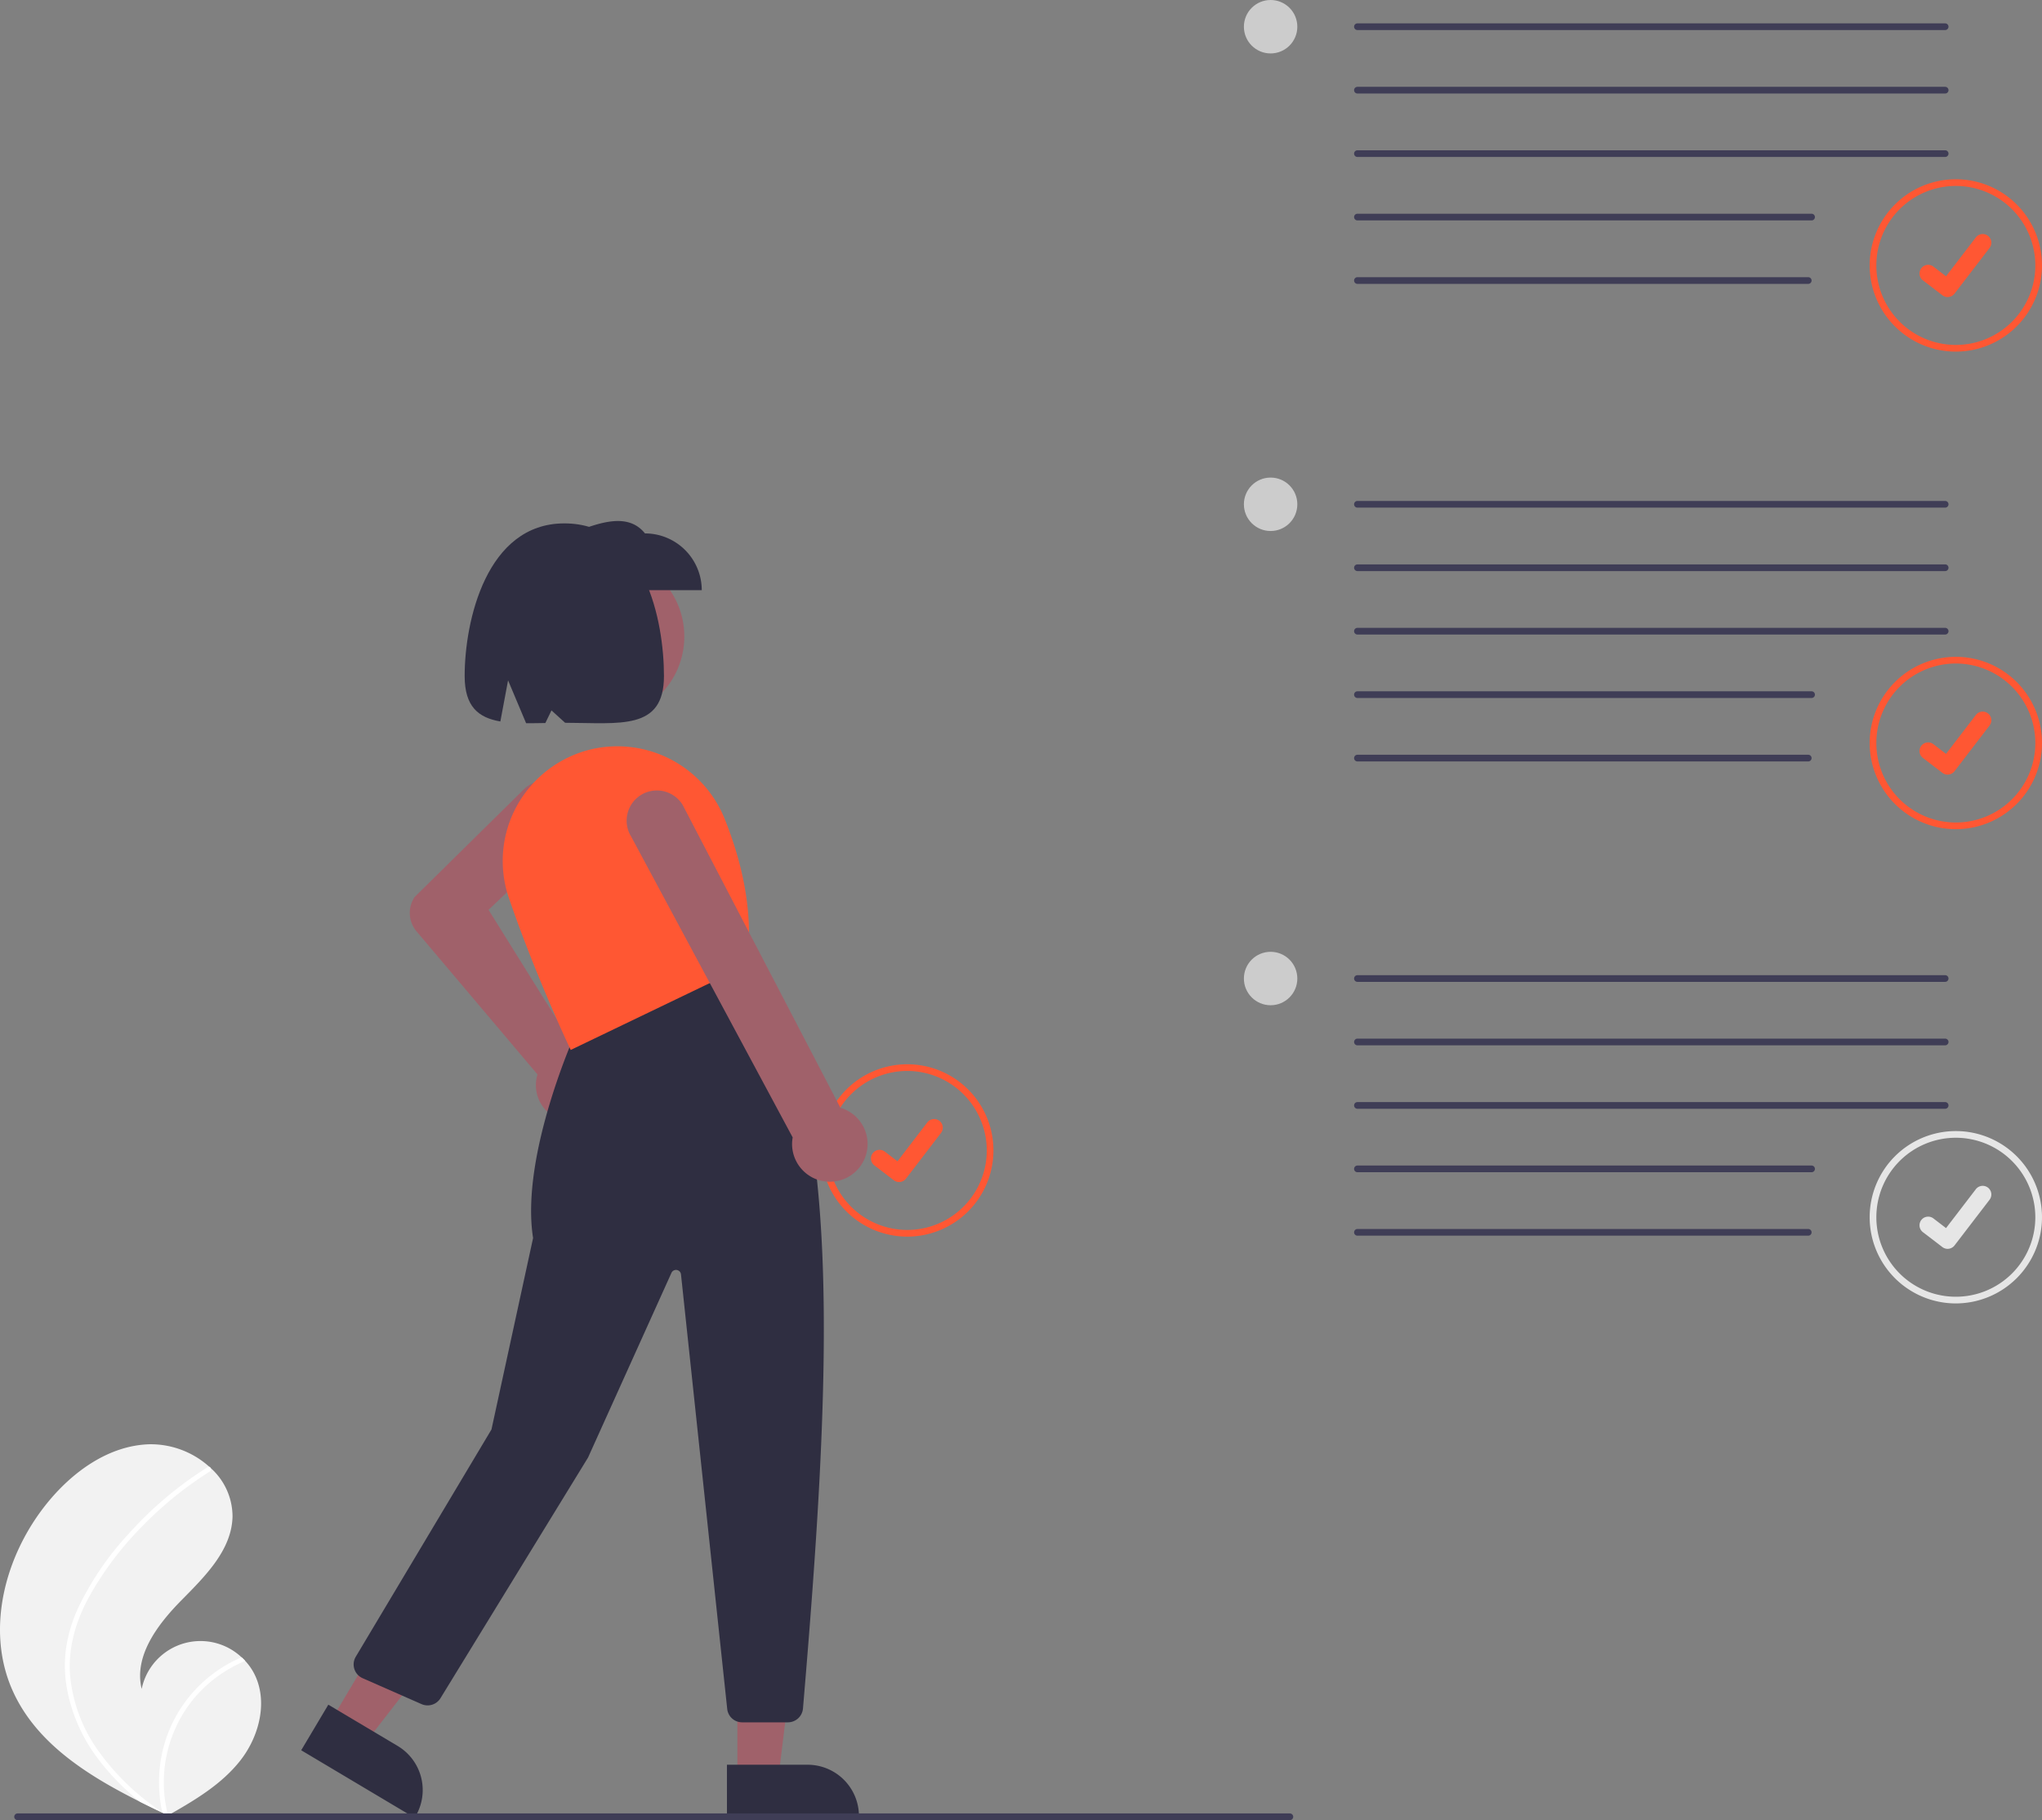 <svg xmlns="http://www.w3.org/2000/svg" width="611.496" height="545" xmlns:v="https://vecta.io/nano"><rect width="100%" height="100%" fill="#808080" stroke="none"/><path d="M3.625 505.882c6.972 15.945 22.46 25.703 38.318 33.634q3.321 1.662 6.632 3.228c.015.005.03.016.045.02q.162.075.312.151l1.363.643-.215.132-.67.41.694-.393.21-.118c8.004-4.53 16.125-9.33 21.76-16.575 5.843-7.523 8.394-18.447 3.602-26.68a16.8 16.8 0 0 0-2.23-2.995 18 18 0 0 0-1.106-1.099 17.99 17.99 0 0 0-29.914 9.473c-2.387-9.814 4.719-19.24 11.805-26.438s15.184-15.082 15.402-25.184a19.47 19.47 0 0 0-6.554-14.53 18 18 0 0 0-.378-.343 26.25 26.25 0 0 0-17.917-6.761c-12.285.344-23.208 8.316-30.897 17.907-12.377 15.432-18.188 37.39-10.262 55.518" fill="#f2f2f2"/><path d="M23.535 481.186a44.6 44.6 0 0 0-3.753 12.393 38.8 38.8 0 0 0 .173 11.522 49.65 49.65 0 0 0 9.411 21.548 71.5 71.5 0 0 0 12.577 12.867q3.321 1.662 6.632 3.228c.015.005.03.016.045.02q.162.075.312.151l1.363.643-.215.132-.67.41.694-.393.21-.118a39.5 39.5 0 0 1 8.07-35.378 39.84 39.84 0 0 1 15.062-10.872 18 18 0 0 0-1.106-1.099 41.3 41.3 0 0 0-6.421 3.452 40.48 40.48 0 0 0-15.828 19.893 41.4 41.4 0 0 0-1.488 23.102l-1.159-.818a72.6 72.6 0 0 1-18.746-18.684 46.2 46.2 0 0 1-7.662-21.032c-.768-8.226 1.49-16.239 5.339-23.463a96.7 96.7 0 0 1 15.691-21.13 110 110 0 0 1 20.752-16.941.79.79 0 0 0 .261-1.058.67.67 0 0 0-.378-.343.59.59 0 0 0-.5.088l-2.783 1.802a111 111 0 0 0-20.772 18.024 89.5 89.5 0 0 0-15.11 22.054" fill="#fff"/><g fill="#ff5733"><use href="#B"/><use href="#C"/></g><g fill="#a0616a"><circle cx="180.367" cy="190.593" r="24.561"/><path d="M171.5 335.925q-.465 0-.933-.04a11.003 11.003 0 0 1-9.875-13.117 10 10 0 0 1 .27-1.046l-36.25-42.873a8.545 8.545 0 0 1-.594-10.184l.065-.08 32.63-32.174a9.432 9.432 0 1 1 13.12 13.553l-23.632 22.466 25.872 41.524a10.5 10.5 0 0 1 1.459.18 11.002 11.002 0 0 1-2.133 21.792m49.32 196.496 12.26-.001 5.832-47.288-18.094.001z"/></g><path d="m217.692 528.419 24.144-.001a15.386 15.386 0 0 1 15.387 15.386v.5l-39.53.002Z" fill="#2f2e41"/><path fill="#a0616a" d="m98.963 515.471 10.534 6.272 29.205-37.647-15.547-9.256z"/><path d="m98.324 510.432 20.745 12.352h.001a15.386 15.386 0 0 1 5.349 21.092l-.256.43-33.966-20.224Zm137.648 5.288h-13.729a4.49 4.49 0 0 1-4.474-4.025l-13.84-130.097a1.5 1.5 0 0 0-2.86-.459l-24.967 55.286-44.204 72.08a4.52 4.52 0 0 1-5.649 1.766l-17.659-7.77a4.5 4.5 0 0 1-2.05-6.427l40.635-68.041 12.463-57.328c-3.92-24.862 12.884-61.823 13.054-62.195l.083-.18 50.526-20.211.232.284c30.023 36.648 25.137 126.487 16.924 223.193a4.53 4.53 0 0 1-4.485 4.123" fill="#2f2e41"/><path d="m170.91 314.387-.215-.453c-.103-.217-10.395-21.924-18.329-45.124a34.22 34.22 0 0 1 2.373-27.425 34.6 34.6 0 0 1 22.06-16.963 34.636 34.636 0 0 1 40.202 20.743c6.294 15.737 8.528 30.415 6.64 43.625l-.037.264-.241.116Z" fill="#ff5733"/><path d="M257.333 349.604a11.32 11.32 0 0 1-8.678 4.25 11.307 11.307 0 0 1-11.458-11.612 11 11 0 0 1 .18-1.66l-48.364-90.075a9.052 9.052 0 1 1 15.405-9.51l47.247 90.707a11.295 11.295 0 0 1 5.668 17.9" fill="#a0616a"/><g fill="#2f2e41"><path d="M210.146 176.72h-39v-17c8.56-3.401 16.937-6.293 22 0a17 17 0 0 1 17 17"/><path d="M168.987 156.72c-23.315 0-29.84 29.224-29.84 45.71 0 9.195 4.158 12.484 10.692 13.597l2.307-12.308 5.405 12.837c1.836.01 3.764-.026 5.763-.063l1.832-3.774 4.087 3.706c16.367.024 29.595 2.41 29.595-13.994 0-16.487-5.724-45.712-29.84-45.712"/></g><circle cx="380.496" cy="151" r="8" fill="#ccc"/><g fill="#ff5733"><use href="#B" x="314" y="-122"/><path d="M583.235 231.942a2.57 2.57 0 0 1-1.548-.514l-.027-.021-5.83-4.46a2.59 2.59 0 1 1 3.153-4.11l3.775 2.895 8.922-11.64a2.59 2.59 0 0 1 3.63-.48l.001.001-.055.077.057-.077a2.59 2.59 0 0 1 .479 3.631l-10.494 13.686a2.59 2.59 0 0 1-2.06 1.01Z"/></g><use href="#D" fill="#3f3d56"/><circle cx="380.496" cy="8" r="8" fill="#ccc"/><g fill="#ff5733"><use href="#B" x="314" y="-265"/><path d="M583.235 88.942a2.57 2.57 0 0 1-1.548-.514l-.027-.021-5.83-4.46a2.59 2.59 0 1 1 3.153-4.11l3.775 2.895 8.922-11.64a2.59 2.59 0 0 1 3.63-.48l.001.001-.055.077.057-.077a2.59 2.59 0 0 1 .479 3.631L585.298 87.93a2.59 2.59 0 0 1-2.06 1.01Z"/></g><use href="#D" y="-143" fill="#3f3d56"/><circle cx="380.496" cy="293" r="8" fill="#ccc"/><g fill="#e6e6e6"><use href="#B" x="314" y="20"/><use href="#C" x="314" y="20"/></g><path d="M582.496 294h-176a1 1 0 0 1 0-2h176a1 1 0 0 1 0 2m0 19h-176a1 1 0 0 1 0-2h176a1 1 0 0 1 0 2m0 19h-176a1 1 0 0 1 0-2h176a1 1 0 0 1 0 2m-40 19h-136a1 1 0 0 1 0-2h136a1 1 0 0 1 0 2m-1 19h-135a1 1 0 0 1 0-2h135a1 1 0 0 1 0 2M386.264 545h-381a1 1 0 0 1 0-2h381a1 1 0 0 1 0 2" fill="#3f3d56"/><defs ><path id="B" d="M271.693 370.284a25.803 25.803 0 1 1 25.803-25.804 25.83 25.83 0 0 1-25.803 25.804m0-49.607a23.803 23.803 0 1 0 23.803 23.803 23.83 23.83 0 0 0-23.803-23.803"/><path id="C" d="M269.235 353.942a2.57 2.57 0 0 1-1.548-.514l-.027-.021-5.83-4.46a2.59 2.59 0 1 1 3.153-4.11l3.775 2.895 8.922-11.64a2.59 2.59 0 0 1 3.63-.48l.001.001-.055.077.057-.077a2.59 2.59 0 0 1 .479 3.631l-10.494 13.685a2.59 2.59 0 0 1-2.06 1.01Z"/><path id="D" d="M582.496 152h-176a1 1 0 0 1 0-2h176a1 1 0 0 1 0 2m0 19h-176a1 1 0 0 1 0-2h176a1 1 0 0 1 0 2m0 19h-176a1 1 0 0 1 0-2h176a1 1 0 0 1 0 2m-40 19h-136a1 1 0 0 1 0-2h136a1 1 0 0 1 0 2m-1 19h-135a1 1 0 0 1 0-2h135a1 1 0 0 1 0 2"/></defs></svg>